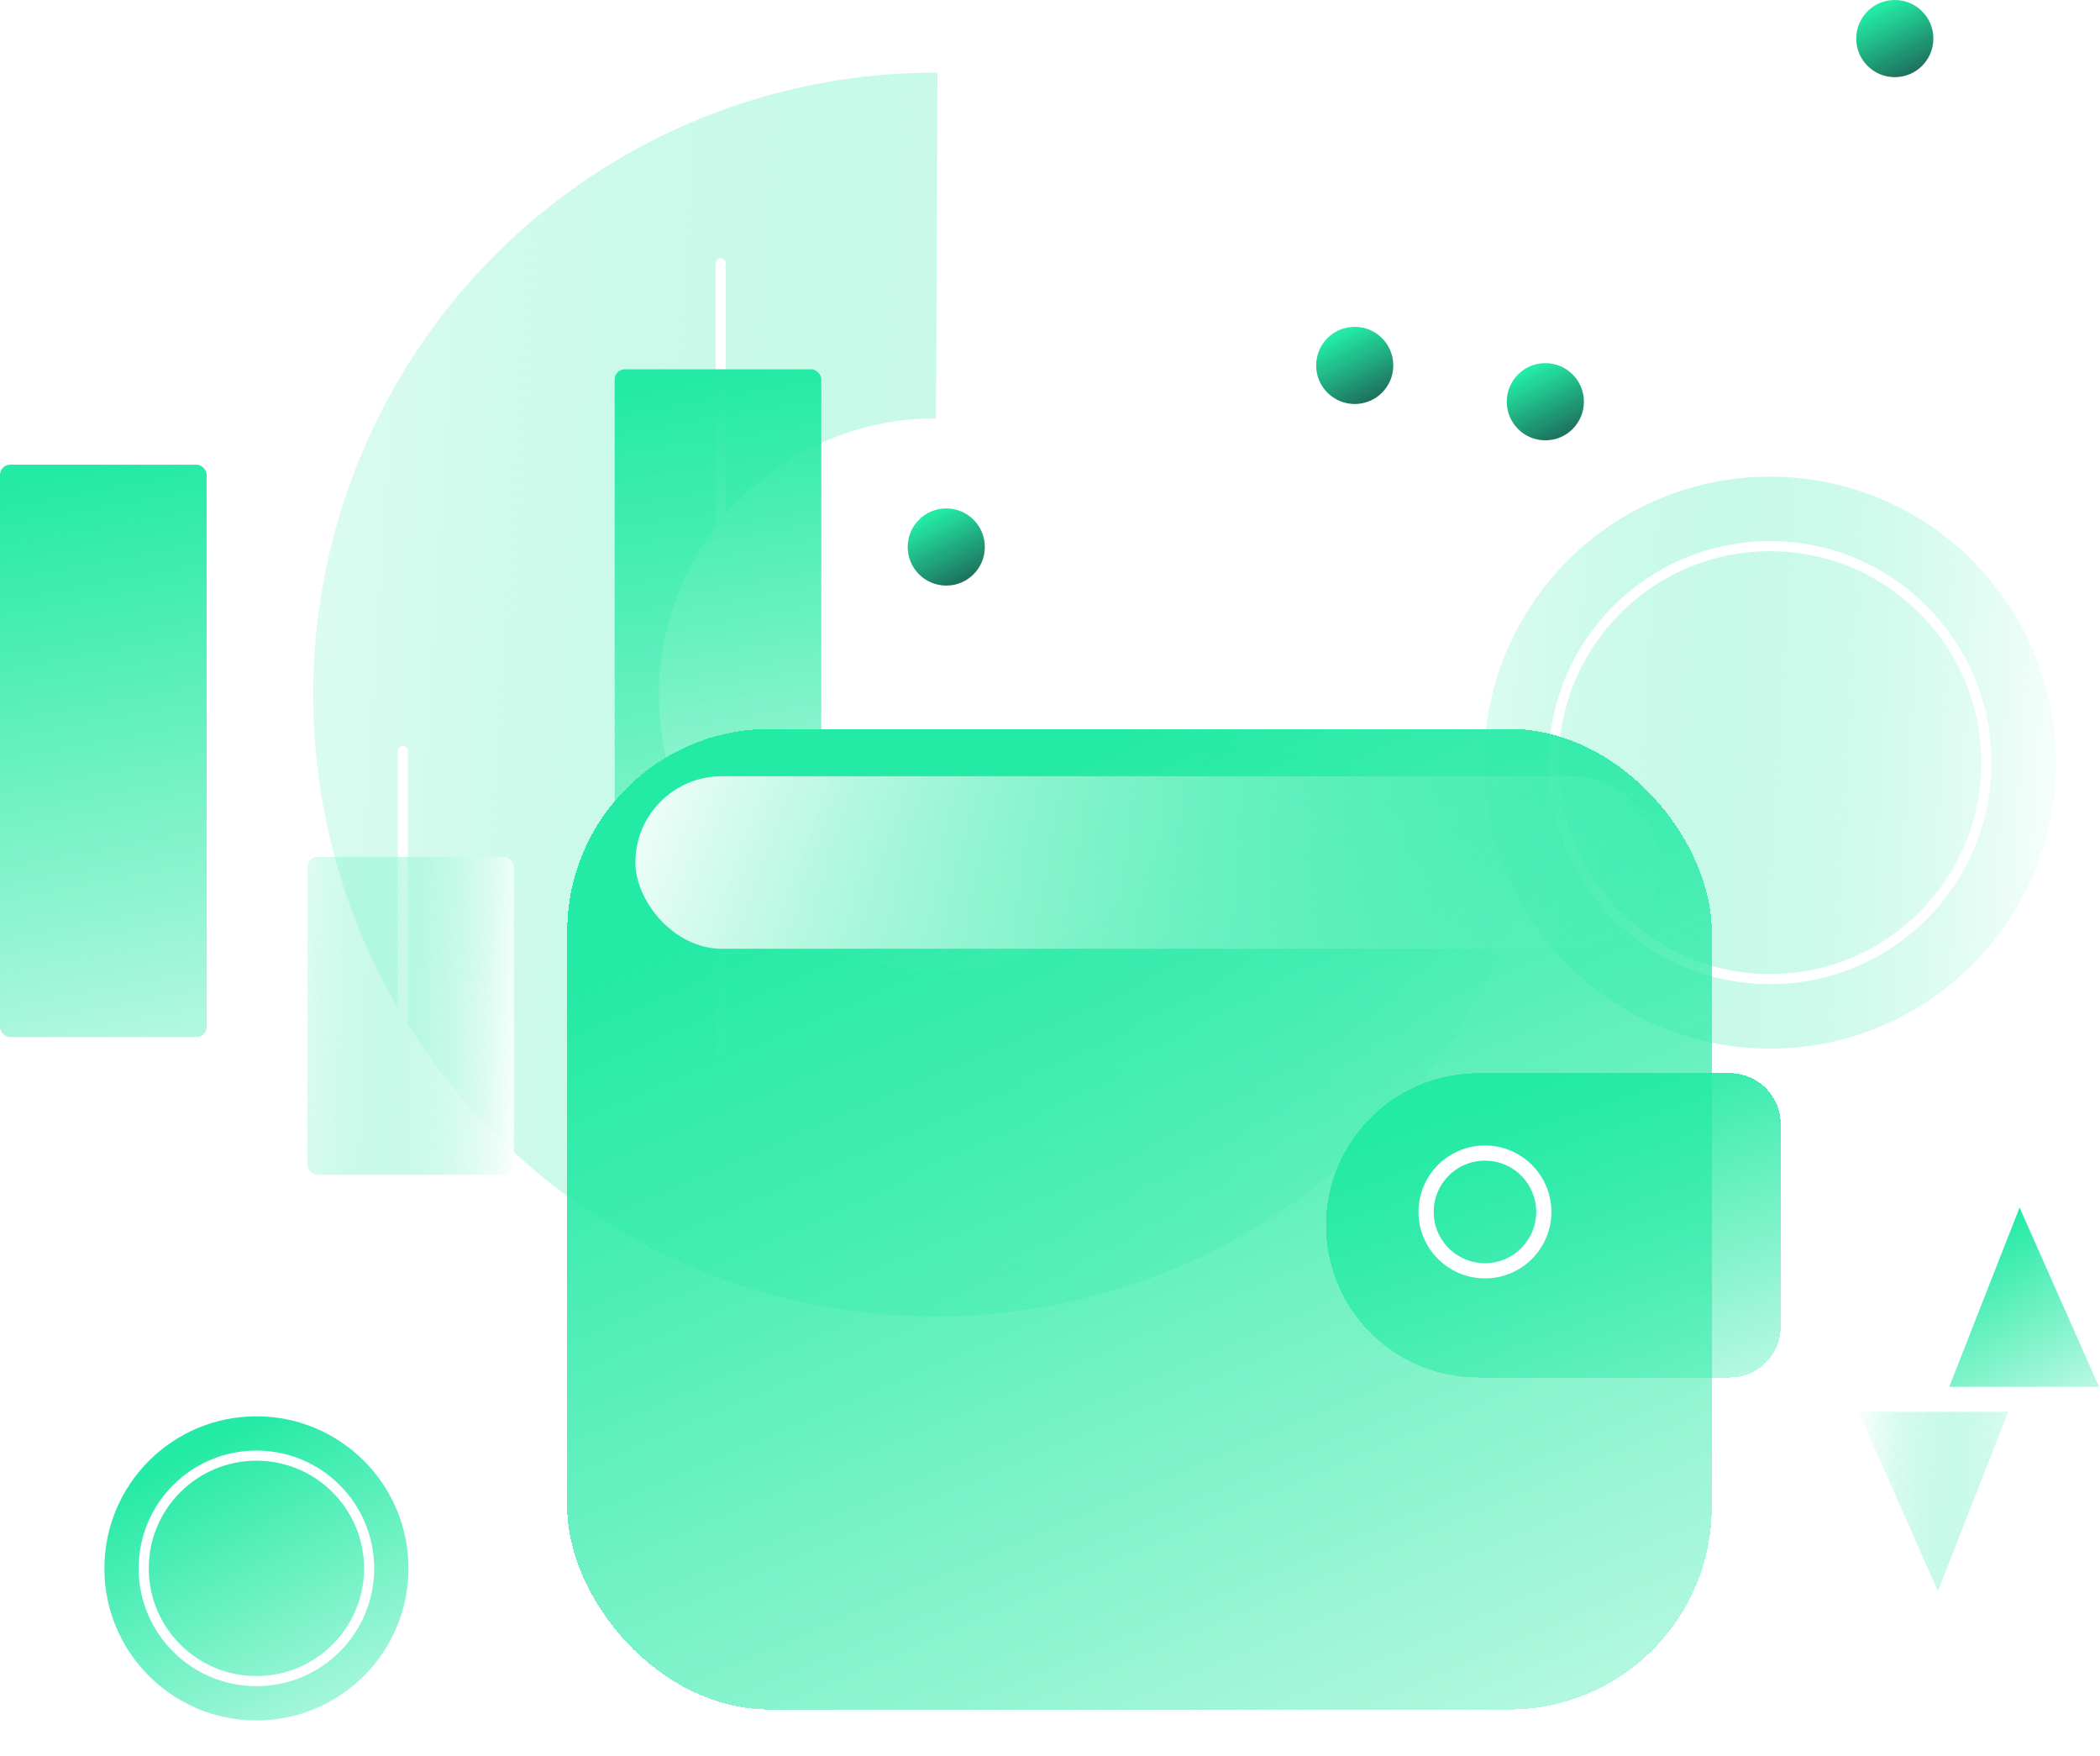 <svg width="415" height="347" viewBox="0 0 415 347" fill="none" xmlns="http://www.w3.org/2000/svg">
<path d="M305.978 157.307C302.142 180.456 291.759 202.022 276.055 219.457C260.351 236.892 239.983 249.466 217.359 255.691C194.736 261.917 170.803 261.535 148.39 254.59C125.976 247.645 106.02 234.427 90.881 216.5C75.742 198.573 66.052 176.686 62.958 153.426C59.864 130.166 63.494 106.507 73.42 85.245C83.346 63.984 99.152 46.008 118.97 33.445C138.788 20.882 161.789 14.256 185.254 14.351L184.978 82.668C174.56 82.626 164.347 85.568 155.548 91.146C146.749 96.724 139.731 104.705 135.324 114.145C130.916 123.585 129.304 134.09 130.678 144.417C132.052 154.744 136.354 164.462 143.076 172.422C149.798 180.382 158.659 186.25 168.61 189.334C178.562 192.418 189.188 192.587 199.233 189.823C209.278 187.059 218.321 181.476 225.294 173.735C232.266 165.994 236.876 156.418 238.579 146.14L305.978 157.307Z" fill="url(#paint0_linear_0_323)"/>
<circle cx="349.783" cy="150.676" r="56.504" fill="url(#paint1_linear_0_323)"/>
<circle cx="349.784" cy="150.676" r="42.77" stroke="white" stroke-width="2"/>
<circle cx="50.674" cy="309.872" r="30.046" fill="url(#paint2_linear_0_323)"/>
<circle cx="50.674" cy="309.872" r="22.275" stroke="white" stroke-width="2"/>
<path d="M20.176 66.679V222.18" stroke="white" stroke-width="2" stroke-linecap="round"/>
<path d="M142.412 52.019V207.52" stroke="white" stroke-width="2" stroke-linecap="round"/>
<path d="M79.584 148.356V251.5" stroke="white" stroke-width="2" stroke-linecap="round"/>
<rect y="91.811" width="40.839" height="113.092" rx="2" fill="url(#paint3_linear_0_323)"/>
<rect x="60.734" y="169.299" width="40.839" height="62.829" rx="2" fill="url(#paint4_linear_0_323)"/>
<rect x="121.469" y="72.962" width="40.839" height="103.667" rx="2" fill="url(#paint5_linear_0_323)"/>
<g filter="url(#filter0_bdi_0_323)">
<rect x="113.091" y="141.026" width="226.183" height="193.722" rx="40" fill="url(#paint6_linear_0_323)" shape-rendering="crispEdges"/>
</g>
<g filter="url(#filter1_bdi_0_323)">
<path d="M263.049 239.099C263.049 222.497 276.508 209.038 293.11 209.038H342.887C348.41 209.038 352.887 213.515 352.887 219.038V259.16C352.887 264.683 348.41 269.16 342.887 269.16H293.11C276.508 269.16 263.049 255.702 263.049 239.099Z" fill="url(#paint7_linear_0_323)" shape-rendering="crispEdges"/>
</g>
<circle cx="293.456" cy="239.445" r="11.63" stroke="white" stroke-width="3"/>
<path d="M385.21 273.997L399.112 238.57L414.807 273.997H385.21Z" fill="url(#paint8_linear_0_323)"/>
<path d="M396.87 278.93L382.968 314.357L367.273 278.93H396.87Z" fill="url(#paint9_linear_0_323)"/>
<rect x="328.259" y="187.448" width="202.695" height="34.081" rx="17.041" transform="rotate(180 328.259 187.448)" fill="url(#paint10_linear_0_323)"/>
<path d="M188.345 110.316V110.316C203.726 120.484 224.318 117.281 235.883 102.921L253.12 81.518C261.247 71.428 275.743 69.235 286.491 76.469V76.469C296.945 83.505 311.005 81.644 319.268 72.129L374.896 8.072" stroke="white" stroke-width="2" stroke-linecap="round"/>
<circle cx="187" cy="108.074" r="7.623" fill="url(#paint11_linear_0_323)"/>
<circle cx="267.719" cy="72.199" r="7.623" fill="url(#paint12_linear_0_323)"/>
<circle cx="305.388" cy="79.374" r="7.623" fill="url(#paint13_linear_0_323)"/>
<circle cx="374.448" cy="7.623" r="7.623" fill="url(#paint14_linear_0_323)"/>
<defs>
<filter id="filter0_bdi_0_323" x="105.091" y="135.026" width="242.183" height="211.722" filterUnits="userSpaceOnUse" color-interpolation-filters="sRGB">
<feFlood flood-opacity="0" result="BackgroundImageFix"/>
<feGaussianBlur in="BackgroundImageFix" stdDeviation="3"/>
<feComposite in2="SourceAlpha" operator="in" result="effect1_backgroundBlur_0_323"/>
<feColorMatrix in="SourceAlpha" type="matrix" values="0 0 0 0 0 0 0 0 0 0 0 0 0 0 0 0 0 0 127 0" result="hardAlpha"/>
<feOffset dy="4"/>
<feGaussianBlur stdDeviation="4"/>
<feComposite in2="hardAlpha" operator="out"/>
<feColorMatrix type="matrix" values="0 0 0 0 0 0 0 0 0 0 0 0 0 0 0 0 0 0 0.2 0"/>
<feBlend mode="normal" in2="effect1_backgroundBlur_0_323" result="effect2_dropShadow_0_323"/>
<feBlend mode="normal" in="SourceGraphic" in2="effect2_dropShadow_0_323" result="shape"/>
<feColorMatrix in="SourceAlpha" type="matrix" values="0 0 0 0 0 0 0 0 0 0 0 0 0 0 0 0 0 0 127 0" result="hardAlpha"/>
<feOffset dx="-1" dy="-1"/>
<feGaussianBlur stdDeviation="4.5"/>
<feComposite in2="hardAlpha" operator="arithmetic" k2="-1" k3="1"/>
<feColorMatrix type="matrix" values="0 0 0 0 0.137 0 0 0 0 0.918 0 0 0 0 0.643 0 0 0 0.67 0"/>
<feBlend mode="normal" in2="shape" result="effect3_innerShadow_0_323"/>
</filter>
<filter id="filter1_bdi_0_323" x="255.049" y="203.038" width="105.838" height="78.122" filterUnits="userSpaceOnUse" color-interpolation-filters="sRGB">
<feFlood flood-opacity="0" result="BackgroundImageFix"/>
<feGaussianBlur in="BackgroundImageFix" stdDeviation="3"/>
<feComposite in2="SourceAlpha" operator="in" result="effect1_backgroundBlur_0_323"/>
<feColorMatrix in="SourceAlpha" type="matrix" values="0 0 0 0 0 0 0 0 0 0 0 0 0 0 0 0 0 0 127 0" result="hardAlpha"/>
<feOffset dy="4"/>
<feGaussianBlur stdDeviation="4"/>
<feComposite in2="hardAlpha" operator="out"/>
<feColorMatrix type="matrix" values="0 0 0 0 0 0 0 0 0 0 0 0 0 0 0 0 0 0 0.1 0"/>
<feBlend mode="normal" in2="effect1_backgroundBlur_0_323" result="effect2_dropShadow_0_323"/>
<feBlend mode="normal" in="SourceGraphic" in2="effect2_dropShadow_0_323" result="shape"/>
<feColorMatrix in="SourceAlpha" type="matrix" values="0 0 0 0 0 0 0 0 0 0 0 0 0 0 0 0 0 0 127 0" result="hardAlpha"/>
<feOffset dx="-1" dy="-1"/>
<feGaussianBlur stdDeviation="17"/>
<feComposite in2="hardAlpha" operator="arithmetic" k2="-1" k3="1"/>
<feColorMatrix type="matrix" values="0 0 0 0 0.137 0 0 0 0 0.918 0 0 0 0 0.643 0 0 0 0.6 0"/>
<feBlend mode="normal" in2="shape" result="effect3_innerShadow_0_323"/>
</filter>
<linearGradient id="paint0_linear_0_323" x1="317.813" y1="215.137" x2="-8.133" y2="194.956" gradientUnits="userSpaceOnUse">
<stop stop-color="white"/>
<stop offset="1" stop-color="#23EAA4" stop-opacity="0"/>
</linearGradient>
<linearGradient id="paint1_linear_0_323" x1="410.969" y1="186.505" x2="261.082" y2="177.225" gradientUnits="userSpaceOnUse">
<stop stop-color="white"/>
<stop offset="1" stop-color="#23EAA4" stop-opacity="0"/>
</linearGradient>
<linearGradient id="paint2_linear_0_323" x1="50.674" y1="279.827" x2="94.425" y2="367.062" gradientUnits="userSpaceOnUse">
<stop stop-color="#23EAA4"/>
<stop offset="1" stop-color="#23EAA4" stop-opacity="0"/>
</linearGradient>
<linearGradient id="paint3_linear_0_323" x1="20.419" y1="91.811" x2="52.529" y2="264.057" gradientUnits="userSpaceOnUse">
<stop stop-color="#23EAA4"/>
<stop offset="1" stop-color="#23EAA4" stop-opacity="0"/>
</linearGradient>
<linearGradient id="paint4_linear_0_323" x1="103.265" y1="220.633" x2="48.979" y2="218.449" gradientUnits="userSpaceOnUse">
<stop stop-color="white"/>
<stop offset="1" stop-color="#23EAA4" stop-opacity="0"/>
</linearGradient>
<linearGradient id="paint5_linear_0_323" x1="141.888" y1="72.962" x2="169.014" y2="231.706" gradientUnits="userSpaceOnUse">
<stop stop-color="#23EAA4"/>
<stop offset="1" stop-color="#23EAA4" stop-opacity="0"/>
</linearGradient>
<linearGradient id="paint6_linear_0_323" x1="226.183" y1="141.026" x2="353.821" y2="438.165" gradientUnits="userSpaceOnUse">
<stop stop-color="#23EAA4"/>
<stop offset="1" stop-color="#23EAA4" stop-opacity="0"/>
</linearGradient>
<linearGradient id="paint7_linear_0_323" x1="307.968" y1="209.038" x2="340.92" y2="307.213" gradientUnits="userSpaceOnUse">
<stop stop-color="#23EAA4"/>
<stop offset="1" stop-color="#23EAA4" stop-opacity="0"/>
</linearGradient>
<linearGradient id="paint8_linear_0_323" x1="400.009" y1="238.57" x2="428.413" y2="285.885" gradientUnits="userSpaceOnUse">
<stop stop-color="#23EAA4"/>
<stop offset="1" stop-color="#23EAA4" stop-opacity="0"/>
</linearGradient>
<linearGradient id="paint9_linear_0_323" x1="366.046" y1="285.411" x2="405.348" y2="287.444" gradientUnits="userSpaceOnUse">
<stop stop-color="white"/>
<stop offset="1" stop-color="#23EAA4" stop-opacity="0"/>
</linearGradient>
<linearGradient id="paint10_linear_0_323" x1="539.352" y1="215.294" x2="301.702" y2="127.781" gradientUnits="userSpaceOnUse">
<stop stop-color="white"/>
<stop offset="1" stop-color="#23EAA4" stop-opacity="0"/>
</linearGradient>
<linearGradient id="paint11_linear_0_323" x1="187" y1="100.451" x2="198.101" y2="122.585" gradientUnits="userSpaceOnUse">
<stop stop-color="#23EAA4"/>
<stop offset="1" stop-color="#19192A"/>
</linearGradient>
<linearGradient id="paint12_linear_0_323" x1="267.719" y1="64.575" x2="278.82" y2="86.71" gradientUnits="userSpaceOnUse">
<stop stop-color="#23EAA4"/>
<stop offset="1" stop-color="#19192A"/>
</linearGradient>
<linearGradient id="paint13_linear_0_323" x1="305.388" y1="71.751" x2="316.489" y2="93.885" gradientUnits="userSpaceOnUse">
<stop stop-color="#23EAA4"/>
<stop offset="1" stop-color="#19192A"/>
</linearGradient>
<linearGradient id="paint14_linear_0_323" x1="374.448" y1="3.46658e-07" x2="385.549" y2="22.134" gradientUnits="userSpaceOnUse">
<stop stop-color="#23EAA4"/>
<stop offset="1" stop-color="#19192A"/>
</linearGradient>
</defs>
</svg>

